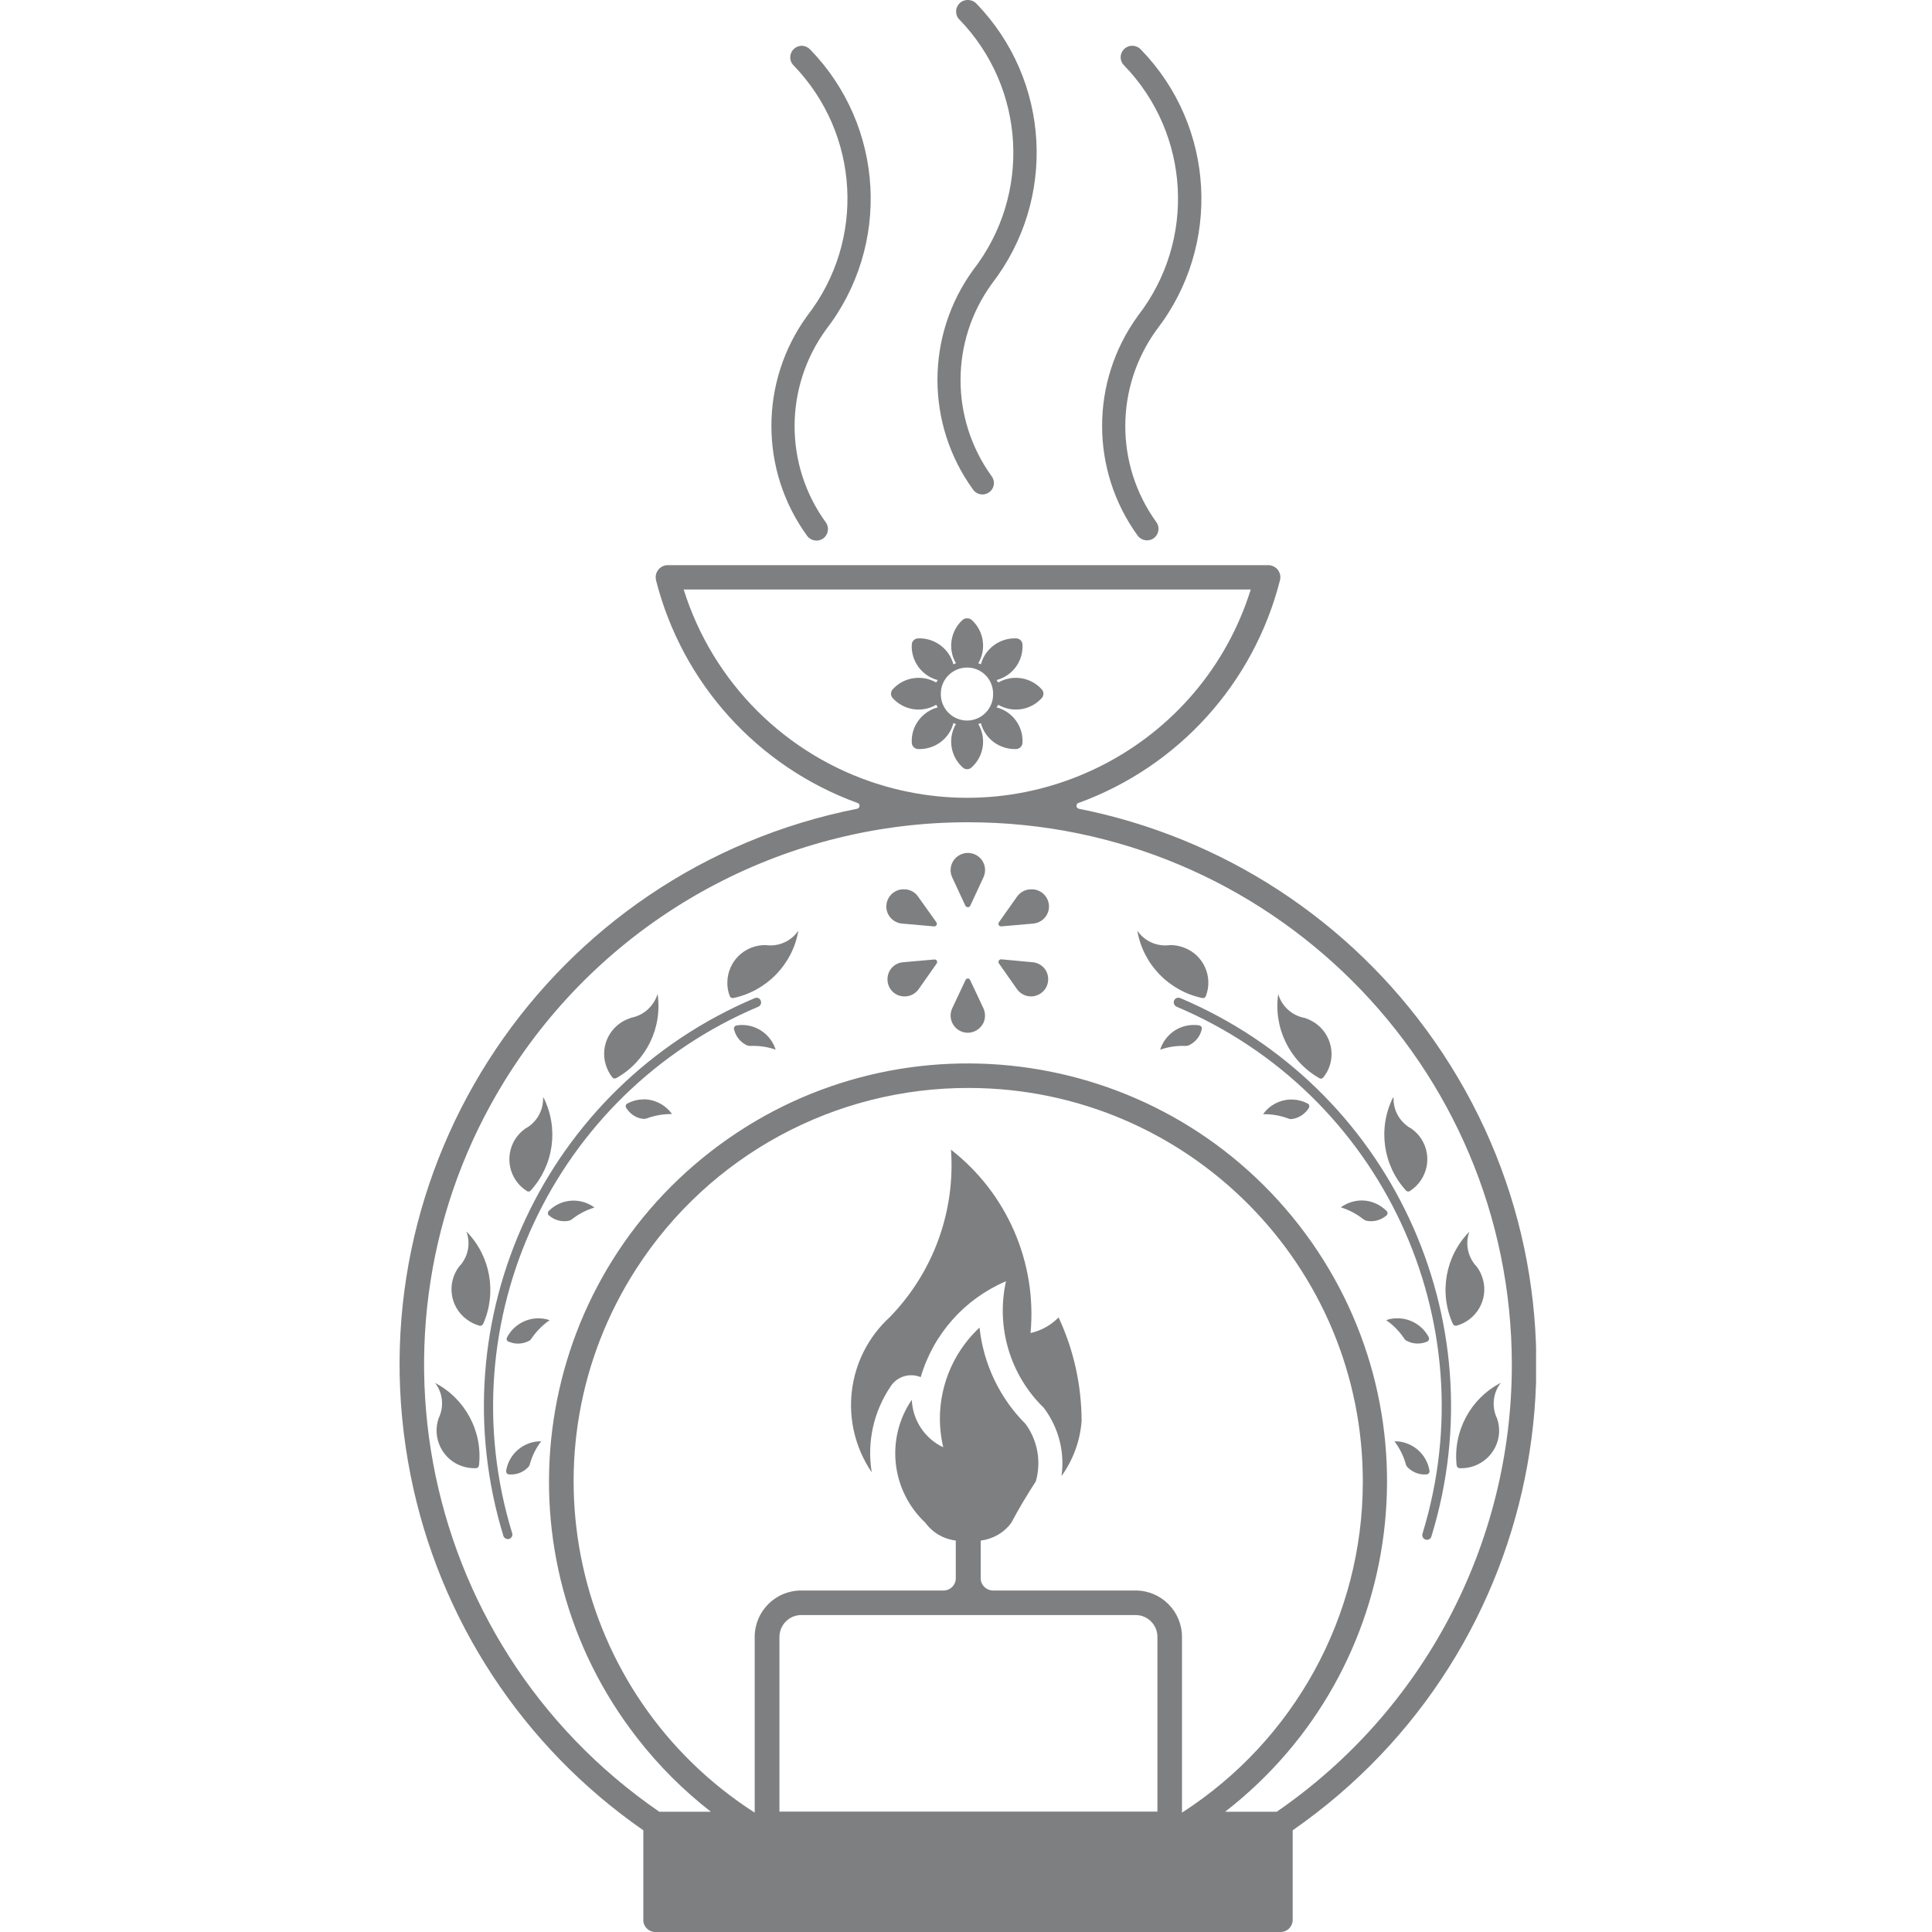 <svg xmlns="http://www.w3.org/2000/svg" xmlns:xlink="http://www.w3.org/1999/xlink" width="400" zoomAndPan="magnify" viewBox="0 0 300 300" height="400" preserveAspectRatio="xMidYMid meet" version="1.0"><defs><clipPath id="id1"><path d="M 62.047 0 L 238.52 0 L 238.52 300 L 62.047 300 Z M 62.047 0 " clip-rule="nonzero"/></clipPath></defs><g clip-path="url(#id1)"><path fill="#7e7f80" d="M 124.449 250.781 L 176.332 250.781 C 178.199 250.781 179.723 252.301 179.723 254.164 C 179.723 254.164 179.723 254.164 179.723 254.191 L 179.723 281.305 L 121.031 281.305 L 121.031 254.191 C 121.031 252.301 122.555 250.781 124.449 250.781 Z M 216.5 223.801 L 216.527 223.801 C 217.328 224.867 217.941 226.066 218.289 227.344 C 218.344 227.559 218.449 227.742 218.609 227.875 C 219.383 228.648 220.449 229.047 221.547 228.941 C 221.812 228.914 222 228.676 221.973 228.41 C 221.973 228.41 221.973 228.383 221.973 228.383 C 221.547 225.719 219.223 223.773 216.527 223.801 Z M 84.039 223.801 C 81.344 223.773 79.023 225.719 78.594 228.383 C 78.566 228.648 78.727 228.914 78.996 228.941 C 78.996 228.941 79.023 228.941 79.047 228.941 C 80.117 229.047 81.211 228.648 81.957 227.875 C 82.117 227.742 82.223 227.559 82.277 227.344 C 82.625 226.066 83.238 224.84 84.039 223.801 Z M 233.047 214.719 C 228.324 217.168 225.602 222.258 226.188 227.559 C 226.215 227.77 226.402 227.957 226.645 227.984 C 229.871 228.117 232.621 225.641 232.781 222.418 C 232.809 221.672 232.703 220.953 232.461 220.258 C 231.582 218.449 231.82 216.289 233.047 214.719 Z M 67.547 214.719 C 68.773 216.289 68.988 218.449 68.105 220.234 C 67.066 223.297 68.691 226.625 71.734 227.664 C 72.457 227.902 73.203 228.008 73.926 227.984 C 74.164 227.957 74.352 227.77 74.379 227.531 C 74.965 222.258 72.242 217.168 67.52 214.719 Z M 83.48 204.707 C 81.477 204.758 79.637 205.902 78.727 207.688 C 78.594 207.93 78.703 208.223 78.941 208.328 C 78.969 208.328 78.969 208.355 78.969 208.355 L 78.996 208.328 C 79.984 208.781 81.129 208.727 82.117 208.223 C 82.305 208.141 82.438 208.008 82.543 207.82 C 83.293 206.73 84.254 205.742 85.348 205 C 84.762 204.785 84.145 204.707 83.504 204.707 Z M 216.953 204.707 C 216.367 204.707 215.781 204.785 215.246 205 C 216.34 205.742 217.273 206.703 218.023 207.82 C 218.129 208.008 218.289 208.141 218.477 208.223 C 219.438 208.727 220.586 208.754 221.598 208.328 C 221.84 208.223 221.973 207.953 221.867 207.715 C 221.867 207.688 221.867 207.688 221.867 207.66 C 220.906 205.824 219.012 204.68 216.953 204.707 Z M 228.164 191.254 C 224.43 195.039 223.414 200.738 225.602 205.586 C 225.711 205.797 225.949 205.902 226.164 205.852 C 229.285 205 231.129 201.777 230.273 198.688 C 230.086 197.969 229.766 197.301 229.312 196.688 C 227.926 195.25 227.469 193.145 228.164 191.254 Z M 72.43 191.254 C 73.125 193.145 72.668 195.25 71.281 196.688 C 69.332 199.273 69.867 202.949 72.457 204.863 C 73.043 205.316 73.711 205.637 74.43 205.852 C 74.645 205.93 74.91 205.797 75.02 205.586 C 77.18 200.738 76.164 195.039 72.457 191.254 Z M 88.844 186.434 C 87.48 186.488 86.203 187.047 85.242 188.008 C 85.027 188.191 85.027 188.512 85.188 188.699 C 85.215 188.699 85.215 188.699 85.242 188.727 C 86.043 189.445 87.164 189.766 88.23 189.578 C 88.418 189.551 88.602 189.473 88.762 189.363 C 89.832 188.512 91.031 187.898 92.312 187.5 C 91.301 186.754 90.07 186.383 88.816 186.434 Z M 211.562 186.406 C 210.363 186.383 209.16 186.781 208.199 187.473 C 209.48 187.871 210.684 188.512 211.723 189.336 C 211.883 189.445 212.098 189.551 212.285 189.578 C 213.379 189.766 214.473 189.445 215.301 188.727 C 215.488 188.566 215.512 188.246 215.328 188.059 C 215.328 188.031 215.301 188.031 215.301 188.031 C 214.285 187.02 212.953 186.434 211.535 186.406 Z M 147.668 178.523 C 148.363 188.164 144.891 197.621 138.141 204.547 C 131.359 210.777 130.188 221.004 135.363 228.621 C 134.59 223.934 135.656 219.141 138.352 215.199 C 139.367 213.707 141.289 213.148 142.969 213.84 C 144.918 207.156 149.777 201.695 156.207 198.953 C 154.633 206.09 156.848 213.52 162.082 218.609 C 164.375 221.645 165.363 225.453 164.828 229.207 C 166.645 226.68 167.738 223.695 167.953 220.605 C 167.926 215.066 166.723 209.578 164.375 204.57 C 163.203 205.77 161.68 206.621 160.023 206.996 C 161.039 196.051 156.367 185.289 147.668 178.523 Z M 200.355 170.723 C 198.672 170.801 197.098 171.625 196.137 173.012 C 197.473 172.984 198.777 173.223 200.035 173.676 C 200.219 173.758 200.434 173.785 200.648 173.758 C 201.742 173.598 202.703 172.93 203.262 172 C 203.371 171.758 203.289 171.465 203.051 171.359 C 203.023 171.359 202.996 171.332 202.996 171.332 C 202.168 170.906 201.234 170.695 200.301 170.746 Z M 100.055 170.723 C 99.145 170.695 98.266 170.906 97.465 171.332 C 97.223 171.414 97.09 171.68 97.199 171.945 C 97.199 171.973 97.199 171.973 97.223 172 C 97.785 172.93 98.719 173.598 99.812 173.73 C 100.027 173.758 100.215 173.73 100.398 173.676 C 101.656 173.199 102.988 172.984 104.352 172.984 C 103.336 171.574 101.707 170.723 99.973 170.695 Z M 216.289 170.453 C 213.938 175.223 214.738 180.922 218.316 184.863 C 218.477 185.023 218.742 185.078 218.93 184.941 C 221.652 183.184 222.453 179.59 220.719 176.875 C 220.316 176.234 219.785 175.703 219.195 175.273 C 217.41 174.316 216.312 172.453 216.395 170.453 Z M 84.332 170.453 C 84.387 172.453 83.32 174.316 81.531 175.273 C 78.914 177.141 78.301 180.789 80.195 183.426 C 80.625 184.012 81.156 184.543 81.797 184.918 L 81.797 184.941 C 81.984 185.078 82.25 185.051 82.41 184.863 C 85.988 180.922 86.789 175.223 84.414 170.453 Z M 150.551 168.938 L 150.578 168.938 C 184.395 169.043 211.75 196.504 211.617 230.273 C 211.562 250.969 200.996 270.223 183.539 281.465 L 183.539 254.191 C 183.539 250.195 180.309 246.973 176.332 246.973 L 154.207 246.973 C 153.141 246.973 152.285 246.121 152.285 245.082 L 152.285 239.223 C 154.18 238.984 155.914 237.996 157.035 236.453 C 158.211 234.242 159.492 232.109 160.852 230.008 C 161.707 226.945 161.121 223.668 159.25 221.113 C 155.223 217.09 152.711 211.789 152.098 206.145 C 147.027 210.883 144.867 217.969 146.469 224.734 C 143.586 223.375 141.715 220.527 141.582 217.355 C 137.473 223.375 138.379 231.473 143.691 236.453 C 144.812 237.996 146.52 238.984 148.414 239.223 L 148.414 245.082 C 148.414 246.121 147.562 246.973 146.52 246.973 L 124.395 246.973 C 120.418 246.973 117.188 250.195 117.188 254.191 L 117.188 281.465 C 88.738 263.191 80.516 225.348 98.824 196.98 C 110.141 179.43 129.625 168.855 150.523 168.938 Z M 185.273 159.16 C 182.926 159.188 180.871 160.734 180.148 162.996 C 181.43 162.543 182.766 162.359 184.098 162.41 C 184.285 162.41 184.5 162.383 184.688 162.277 C 185.676 161.773 186.367 160.895 186.609 159.828 C 186.688 159.562 186.527 159.297 186.262 159.242 C 186.234 159.242 186.234 159.242 186.207 159.215 C 185.914 159.16 185.594 159.16 185.273 159.16 Z M 115.16 159.16 C 114.895 159.16 114.625 159.188 114.359 159.242 C 114.094 159.27 113.934 159.535 113.957 159.801 C 113.984 159.801 113.984 159.828 113.984 159.828 C 114.227 160.895 114.918 161.797 115.906 162.277 C 116.094 162.383 116.309 162.41 116.496 162.41 C 117.855 162.359 119.191 162.543 120.445 162.996 C 119.723 160.707 117.59 159.137 115.16 159.16 Z M 182.926 154.926 C 182.523 154.953 182.23 155.301 182.258 155.699 C 182.285 155.965 182.445 156.207 182.684 156.312 C 214.551 169.789 231.047 205.133 220.879 238.156 C 220.77 238.531 220.984 238.957 221.359 239.062 C 221.758 239.195 222.16 238.957 222.266 238.582 C 232.648 204.863 215.809 168.75 183.273 154.98 C 183.141 154.926 183.004 154.926 182.871 154.926 Z M 117.48 154.926 C 117.375 154.926 117.297 154.953 117.215 154.98 C 84.652 168.75 67.812 204.84 78.195 238.582 C 78.383 238.93 78.809 239.09 79.156 238.93 C 79.449 238.77 79.609 238.477 79.555 238.156 C 69.387 205.133 85.906 169.789 117.773 156.312 C 118.121 156.152 118.281 155.727 118.121 155.352 C 117.988 155.059 117.723 154.902 117.402 154.926 Z M 198.484 154.34 C 197.711 159.59 200.246 164.781 204.863 167.418 C 205.051 167.551 205.316 167.5 205.477 167.312 C 207.508 164.809 207.078 161.133 204.57 159.109 C 203.984 158.656 203.344 158.309 202.621 158.07 C 200.648 157.723 199.047 156.285 198.484 154.367 Z M 102.109 154.34 C 101.52 156.258 99.918 157.695 97.945 158.043 L 97.945 158.07 C 94.848 159.027 93.113 162.277 94.074 165.367 C 94.289 166.059 94.637 166.727 95.09 167.312 C 95.25 167.5 95.516 167.523 95.73 167.391 C 100.348 164.781 102.883 159.59 102.109 154.34 Z M 150.23 151.945 C 150.098 151.973 149.988 152.051 149.938 152.156 L 147.855 156.578 C 147.242 157.91 147.828 159.508 149.164 160.121 C 150.496 160.734 152.07 160.148 152.711 158.816 C 153.031 158.125 153.031 157.297 152.711 156.578 L 150.629 152.156 C 150.551 151.996 150.391 151.918 150.23 151.945 Z M 145.105 148.988 L 140.25 149.414 C 138.781 149.52 137.688 150.801 137.82 152.289 C 137.926 153.754 139.207 154.848 140.676 154.715 C 141.477 154.66 142.195 154.234 142.648 153.594 L 145.453 149.602 C 145.586 149.414 145.531 149.176 145.348 149.043 C 145.266 148.988 145.188 148.988 145.105 148.988 Z M 155.461 148.961 C 155.246 148.961 155.062 149.121 155.035 149.336 C 155.035 149.441 155.062 149.52 155.113 149.602 L 157.918 153.594 C 158.77 154.793 160.426 155.086 161.625 154.234 C 162.828 153.41 163.121 151.73 162.293 150.531 C 161.84 149.895 161.121 149.469 160.32 149.414 Z M 176.602 144.512 C 177.48 149.734 181.512 153.887 186.715 154.98 C 186.957 155.008 187.168 154.902 187.25 154.66 C 188.398 151.652 186.875 148.27 183.859 147.148 C 183.164 146.883 182.445 146.75 181.699 146.75 C 179.695 147.043 177.723 146.164 176.602 144.512 Z M 123.969 144.512 C 122.848 146.164 120.871 147.043 118.871 146.75 C 115.641 146.723 112.996 149.281 112.945 152.504 C 112.918 153.25 113.051 153.996 113.316 154.66 C 113.398 154.902 113.637 155.008 113.852 154.98 C 119.055 153.887 123.086 149.734 123.969 144.512 Z M 160.105 138.094 C 159.227 138.094 158.426 138.52 157.918 139.238 L 155.113 143.207 C 154.98 143.395 155.008 143.633 155.195 143.77 C 155.273 143.82 155.383 143.848 155.461 143.848 L 160.344 143.422 C 161.812 143.34 162.961 142.09 162.883 140.625 C 162.801 139.16 161.547 138.016 160.078 138.094 Z M 140.434 138.094 C 138.969 138.016 137.711 139.16 137.633 140.625 C 137.551 142.09 138.699 143.34 140.168 143.422 L 145.027 143.848 C 145.266 143.875 145.453 143.715 145.48 143.477 C 145.48 143.395 145.453 143.289 145.398 143.207 L 142.57 139.238 C 142.09 138.52 141.234 138.066 140.355 138.094 Z M 150.125 132.449 C 148.629 132.555 147.535 133.809 147.613 135.273 C 147.641 135.617 147.723 135.938 147.855 136.23 L 149.91 140.652 C 150.016 140.84 150.258 140.918 150.469 140.84 C 150.551 140.785 150.605 140.73 150.656 140.652 L 152.711 136.23 C 153.328 134.898 152.766 133.301 151.406 132.688 C 151.004 132.5 150.551 132.422 150.125 132.449 Z M 150.363 127.68 C 197.016 127.707 234.785 165.473 234.758 212.004 C 234.73 239.703 221.09 265.617 198.246 281.328 L 190.238 281.328 C 218.609 259.305 223.734 218.527 201.688 190.215 C 179.617 161.906 138.754 156.793 110.383 178.789 C 82.012 200.816 76.887 241.594 98.961 269.902 C 102.27 274.164 106.113 278 110.383 281.328 L 102.375 281.328 C 63.969 254.91 54.309 202.414 80.785 164.117 C 96.559 141.289 122.578 127.656 150.363 127.68 Z M 150.125 103.656 C 152.367 103.633 154.18 105.414 154.207 107.652 C 154.207 107.68 154.207 107.707 154.207 107.707 C 154.285 109.941 152.527 111.809 150.285 111.887 C 148.043 111.941 146.172 110.184 146.094 107.945 C 146.094 107.867 146.094 107.785 146.094 107.707 C 146.094 105.496 147.883 103.684 150.125 103.656 Z M 150.125 96.016 C 149.883 96.016 149.695 96.094 149.508 96.227 C 147.59 97.93 147.133 100.781 148.441 102.992 C 148.309 103.047 148.176 103.098 148.043 103.152 C 147.375 100.676 145.051 98.996 142.488 99.129 C 142.008 99.184 141.609 99.555 141.582 100.062 C 141.422 102.617 143.129 104.961 145.613 105.602 C 145.531 105.734 145.453 105.867 145.371 105.977 C 143.129 104.695 140.301 105.148 138.594 107.066 C 138.273 107.441 138.273 108 138.594 108.371 C 140.301 110.289 143.129 110.742 145.371 109.438 C 145.453 109.598 145.531 109.703 145.613 109.836 C 143.129 110.504 141.422 112.82 141.582 115.375 C 141.609 115.855 142.008 116.254 142.488 116.309 C 145.078 116.441 147.402 114.766 148.043 112.285 C 148.176 112.34 148.309 112.395 148.441 112.422 C 147.133 114.656 147.59 117.48 149.508 119.184 C 149.883 119.531 150.469 119.531 150.844 119.184 C 152.766 117.48 153.219 114.656 151.91 112.422 C 152.047 112.395 152.18 112.34 152.312 112.285 C 152.953 114.766 155.301 116.441 157.863 116.309 C 158.344 116.254 158.746 115.855 158.77 115.375 C 158.93 112.82 157.25 110.504 154.742 109.836 C 154.848 109.703 154.926 109.598 155.008 109.438 C 157.25 110.742 160.078 110.289 161.785 108.371 C 162.105 108 162.105 107.441 161.785 107.066 C 160.078 105.148 157.25 104.695 155.008 105.977 C 154.926 105.84 154.848 105.734 154.742 105.602 C 157.25 104.938 158.93 102.617 158.77 100.062 C 158.746 99.555 158.344 99.184 157.863 99.129 C 155.301 98.996 152.98 100.676 152.312 103.152 C 152.18 103.098 152.047 103.047 151.91 102.992 C 153.219 100.781 152.766 97.93 150.844 96.227 C 150.629 96.066 150.363 95.988 150.125 96.016 Z M 106.164 91.539 L 194.215 91.539 C 186.637 115.801 160.801 129.332 136.484 121.797 C 122.02 117.293 110.676 105.977 106.164 91.539 Z M 103.738 87.758 C 102.668 87.73 101.816 88.582 101.816 89.621 C 101.816 89.781 101.84 89.941 101.867 90.102 C 105.926 106.082 117.613 119.023 133.121 124.672 C 133.391 124.727 133.523 125.02 133.441 125.258 C 133.414 125.418 133.281 125.523 133.121 125.578 C 85.32 135.031 54.254 181.375 63.754 229.074 C 68.188 251.422 81.129 271.184 99.895 284.207 L 99.895 298.109 C 99.867 299.121 100.668 299.945 101.656 300 L 198.859 300 C 199.898 300 200.727 299.148 200.727 298.109 L 200.727 284.207 C 240.734 256.426 250.582 201.535 222.719 161.641 C 209.668 142.941 189.891 130.023 167.5 125.578 C 167.23 125.496 167.098 125.23 167.18 124.992 C 167.203 124.832 167.34 124.699 167.5 124.672 C 183.004 119.023 194.695 106.082 198.754 90.102 C 199.02 89.09 198.406 88.051 197.363 87.812 C 197.23 87.758 197.07 87.758 196.883 87.758 Z M 175.664 7.109 C 174.68 7.191 173.957 8.043 174.012 9.027 C 174.062 9.453 174.223 9.855 174.543 10.148 C 184.848 20.801 185.754 37.367 176.68 49.059 C 169.285 59.258 169.285 73.027 176.68 83.203 C 177.266 83.977 178.414 84.137 179.188 83.551 C 179.938 82.965 180.121 81.898 179.59 81.125 C 173.102 72.176 173.129 60.137 179.59 51.215 C 189.73 38.113 188.691 19.574 177.16 7.695 C 176.785 7.297 176.254 7.086 175.719 7.109 Z M 124.555 7.109 C 123.566 7.086 122.738 7.855 122.715 8.844 C 122.688 9.32 122.875 9.801 123.219 10.148 C 133.523 20.801 134.43 37.367 125.328 49.059 C 117.934 59.258 117.934 73.027 125.328 83.203 C 125.914 84.004 127.035 84.188 127.836 83.602 C 128.637 83.016 128.797 81.898 128.238 81.125 C 121.754 72.203 121.777 60.137 128.238 51.215 C 138.379 38.113 137.34 19.574 125.809 7.695 C 125.488 7.352 125.035 7.137 124.582 7.109 Z M 150.363 0 C 149.375 -0.055 148.523 0.691 148.469 1.68 C 148.441 2.184 148.602 2.664 148.949 3.008 C 159.277 13.664 160.184 30.23 151.109 41.922 C 143.719 52.094 143.719 65.863 151.109 76.039 C 151.672 76.836 152.793 77.023 153.594 76.438 C 154.395 75.879 154.582 74.762 153.992 73.961 C 147.535 65.039 147.535 52.973 154.02 44.051 C 164.137 30.949 163.121 12.438 151.59 0.531 C 151.27 0.215 150.844 0.027 150.391 0 L 150.363 0 " fill-opacity="1" fill-rule="nonzero"/></g></svg>